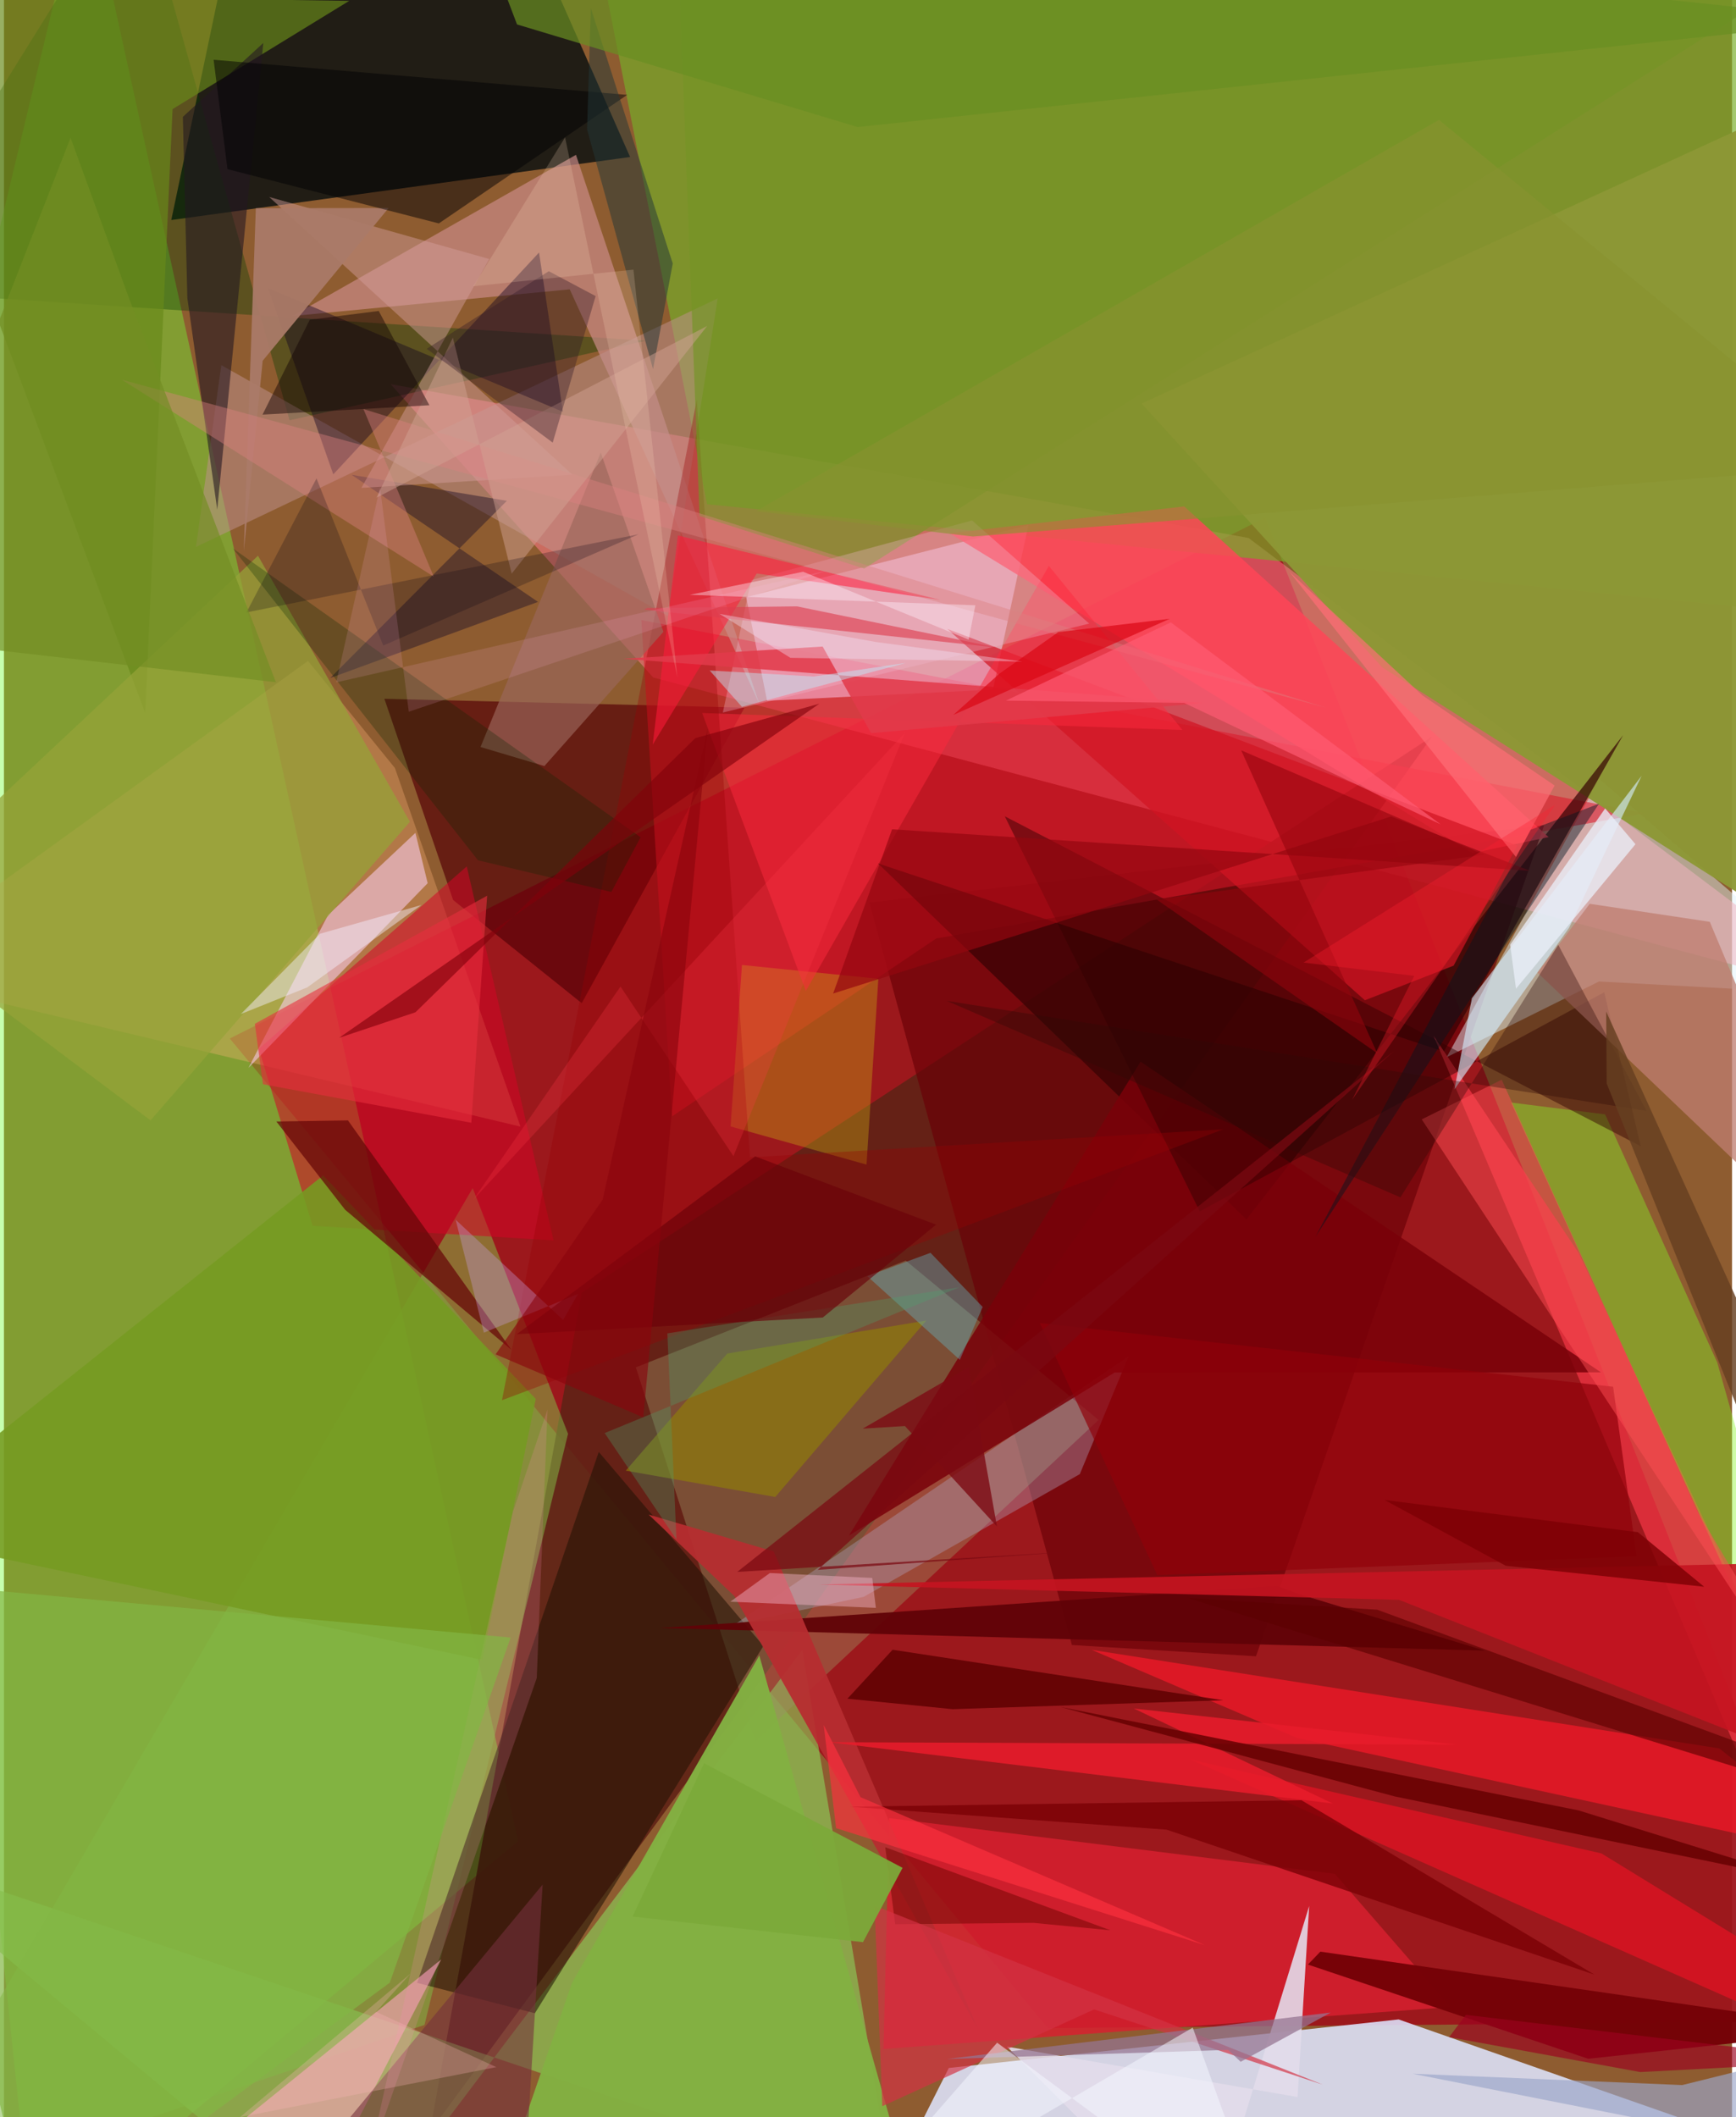 <svg xmlns="http://www.w3.org/2000/svg" width="228" height="278" viewBox="0 0 836 1024"><path fill="#8e5c30" d="M0 0h836v1024H0z"/><path fill="#9d151b" fill-opacity=".945" d="M505.01 980.9L898 977.518 610.1 250.394l-500.828 251.9z"/><path fill="#dee5ff" fill-opacity=".867" d="M874.322 1046.551l-199.618-69.82-217.594 23.471L413.826 1086z"/><path fill="#ff7a8b" fill-opacity=".537" d="M602.065 260.183l-415.012-74.387L314.07 327.658 898 482.952z"/><path fill="#6fff36" fill-opacity=".396" d="M14.207 1086L-62 359.952 39.308-62l209.38 952.449z"/><path fill="#5f2315" fill-opacity=".902" d="M358.36 823.711l332.408-467.39L279.58 625.258l-73.541 405.88z"/><path fill="#77ac29" fill-opacity=".675" d="M340.144 243.898L286.072-30.581 851.84-5.964 898 299.287z"/><path fill="#000b0d" fill-opacity=".769" d="M80.947 106.417L116.303-62h125.773l60.837 137.94z"/><path fill="#8bd059" fill-opacity=".627" d="M430.132 1060.207L-62 894.193 168.51 1086l217.698-287.943z"/><path fill="#6a0006" fill-opacity=".682" d="M516.647 795.63l-97.96-359.078 326.414-37.43-139.405 401.96z"/><path fill="#dff3fb" fill-opacity=".471" d="M697.927 511.333l73.712-36.62 121.882 6.586-121.697-104.485z"/><path fill="#550006" fill-opacity=".678" d="M184.04 337.988l33.257 97.319 62.215 49.883 78.753-142.935z"/><path fill="#9c9162" fill-opacity=".412" d="M305.675 661.335l130.56-51.644 93.308 77.09-166.006 155.191z"/><path fill="#dc1729" fill-opacity=".553" d="M323.235 539.905L308.343 299.9l485.769 93.464-343.079 60.545z"/><path fill="#ffb577" fill-opacity=".322" d="M-62 470.743l311.892 74.17-60.762-173.456-42.055-51.785z"/><path fill="#ffd6fd" fill-opacity=".467" d="M478.457 333.554l17.148-79.637-136.537 34.915 10.107 50.088z"/><path fill="#d71f2f" fill-opacity=".839" d="M643.86 906.313l56.008 64.41-274.374 20.294 2.734-111.677z"/><path fill="#8e9835" fill-opacity=".961" d="M898 469.363l-231.246-146.61L550.36 195.172 898 35.703z"/><path fill="#053e00" fill-opacity=".361" d="M310.498 164.795L-62 140.49 63.976-62l74.189 265.266z"/><path fill="#81b846" fill-opacity=".533" d="M-62 1069.168l288.768-494.534 46.114 118.833-69.427 285.914z"/><path fill="#cc8b89" fill-opacity=".682" d="M276.717 74.887l-137.225 77.97 134.219-12.92 91.65 200.39z"/><path fill="#d20425" fill-opacity=".541" d="M265.876 599.924L223.882 419.06l-100.593 88.237 26.002 85.575z"/><path fill="#340204" fill-opacity=".698" d="M422.845 417.603l178.244 172.233 182.248-234.31-86.779 153.11z"/><path fill="#f23644" fill-opacity=".718" d="M691.62 501l70.235 105.11L898 896.11l-28.233 24.951z"/><path fill="#ff4557" fill-opacity=".839" d="M710.36 412.634l36.898-7.755-176.285-159.936-113.463 12.976z"/><path fill="#211204" fill-opacity=".565" d="M256.844 973.737l110.57-177.67-79.664-93.819-87.88 256.782z"/><path fill="#bd908a" fill-opacity=".529" d="M345.293 144.314L321.12 297.876 105.158 176.623 92.88 264.547z"/><path fill="#fed0f5" fill-opacity=".545" d="M156.809 442.533l42.24-39.703 5.935 24.337-86.703 89.33z"/><path fill="#fb182b" fill-opacity=".667" d="M625.62 840.608L898 899.785l-68.163-54.127-303.612-47.691z"/><path fill="#e3dceb" fill-opacity=".894" d="M581.111 1086l-95.903-96.117 140.586 24.37 5.644-92.403z"/><path fill="#d11422" fill-opacity=".718" d="M701.31 467.05l-42.936 16.742L456.35 304.184l275.741 104.78z"/><path fill="#86f623" fill-opacity=".4" d="M729.087 533.26L898 902.646 828.834 658.97 774.6 538.985z"/><path fill="#fda4bf" fill-opacity=".604" d="M40.78 1086l170.762-138.316L139.744 1086h92.475z"/><path fill="#750207" fill-opacity=".976" d="M766.374 995.746L898 981.638 636.832 943.94l-6.004 6.243z"/><path fill="#afa3bf" fill-opacity=".38" d="M544.045 656.034l-190.36 129.543 62.222-13.248 104.57-59.355z"/><path fill="#790109" fill-opacity=".843" d="M537.303 663.85l235.26-.103-222.71-150.24-141.09 229.213z"/><path fill="#67891a" fill-opacity=".678" d="M81.575 52.77L68.334 344.847-62-2.854 167.04.41z"/><path fill="#c4a514" fill-opacity=".388" d="M422.999 473.41l-5.705 89.87-65.783-18.465 5.516-78.085z"/><path fill="#310201" fill-opacity=".471" d="M578.488 585.9l-94.313-191.092 307.677 159.604-17.688-74.498z"/><path fill="#d4efff" fill-opacity=".612" d="M701.718 526.85l8.432-44.06 82.1-107.565-35.108 73.556z"/><path fill="#759b22" fill-opacity=".878" d="M154.413 568.502L-62 740.835l293.399 62.019 25.863-126.244z"/><path fill="#100021" fill-opacity=".412" d="M258.859 122.127l11.56 77.05-142.75-59.868 31.656 90.12z"/><path fill="#be7d70" fill-opacity=".761" d="M767.154 437.132l-25.246 33.307L898 619.395l-72.766-173.54z"/><path fill="#650608" fill-opacity=".722" d="M166.423 541.903l79.12 111.01-80.498-67.797-33.265-42.686z"/><path fill="#600307" fill-opacity=".941" d="M615.844 767.072l11.082 4.059 89.476 27.22-398.897-10.959z"/><path fill="#d01421" d="M573.725 850.923l268.247 118.77 56.028 3.55-125.181-76.806z"/><path fill="#83b042" fill-opacity=".969" d="M247.05 1039.334l27.715-80.191 90.65-158.45 79.95 283.647z"/><path fill="#25152a" fill-opacity=".471" d="M168.202 229.652l90.165 61.468-100.513 36.802 85.431-85.695z"/><path fill="#95a338" fill-opacity=".725" d="M196.398 397.45L70.91 541.904-62 442.154l184.899-173.362z"/><path fill="#d49f9d" fill-opacity=".463" d="M172.928 235.978l102.082-6.383L128.295 95.263l106.434 30z"/><path fill="#fe293e" fill-opacity=".494" d="M337.77 344.852l232.345 8.223-64.63-79.38L387.92 479.297z"/><path fill="#9ca6c8" fill-opacity=".663" d="M868.692 1040.015l6.694-47.282-63.467 15.742-130.438-5.482z"/><path fill="#b72d30" fill-opacity=".941" d="M311.865 732.547l60.521 17.849 98.721 230.799-117.79-209.248z"/><path fill="#c41420" fill-opacity=".91" d="M898 862.146l-223.046-88.35-280.62-7.414 469.765-10.49z"/><path fill="#75313d" fill-opacity=".584" d="M112.886 1031.246l18.468 36.43L260.603 911.49 250.08 1086z"/><path fill="#980003" fill-opacity=".337" d="M240.93 677.233l94.24-483.917 25.715 366.441 229.018-13.559z"/><path fill="#5e0002" fill-opacity=".847" d="M458.91 826.664l-50.855-5.066 21.846-23.672 159.977 24.43z"/><path fill="#749326" fill-opacity=".671" d="M336.492 249.54L324.723-62 893.25-26.538 416.168 275.006z"/><path fill="#aa7a68" fill-opacity=".941" d="M116.019 266.71l5.832-166.017 64.227-.08-60.92 73.883z"/><path fill="#918106" fill-opacity=".604" d="M349.896 654.662l96.297-15.96-73.046 85.33-72.337-12.731z"/><path fill="#e71c2b" fill-opacity=".867" d="M546.608 826.342l96.258 45.958-243.635-29.66 303.94 1.18z"/><path fill="#9b675b" fill-opacity=".655" d="M230.549 361.3l30.9 9.211 57.576-64.91-30.3-86.703z"/><path fill="#90000a" fill-opacity=".682" d="M501.15 639.923l277.317 30.793 11.336 82.011-231.858 9.096z"/><path fill="#ff4f55" fill-opacity=".49" d="M724.559 522.215l-38.675 19.192L898 863.485l-78.464-131.994z"/><path fill="#231721" fill-opacity=".584" d="M125.469 20.776l-22.292 225.709-14.45-102.286-2.181-87.685z"/><path fill="#020004" fill-opacity=".486" d="M101.428 28.902l6.71 52.91 102.238 26.252 91.122-62.181z"/><path fill="#65b7c3" fill-opacity=".396" d="M462.422 657.71l11.057-25.592-25.251-26.178-30.58 11.318z"/><path fill="#c39ad6" fill-opacity=".369" d="M232.165 644.565l-13.645-54.627 52 48.478 7.225-12.605z"/><path fill="#002600" fill-opacity=".267" d="M229.332 416.094L110.758 265.248 307.99 404.955l-14.149 26.46z"/><path fill="#94070f" fill-opacity=".686" d="M738.31 421.198L429.645 401.1l-28.516 79.441 269.904-85.63z"/><path fill="#021622" fill-opacity=".439" d="M771.645 388.725l-36.14 54.371-101.028 155.1 104.047-196.85z"/><path fill="#f2b7cb" fill-opacity=".325" d="M347.775 344.629l13.667-64.027 106.896-28.87 56.69 49.881z"/><path fill="#ff1a3b" fill-opacity=".549" d="M364.163 277.368l88.85 12.788-126.995-31.175-12.18 101.18z"/><path fill="#7a0005" fill-opacity=".804" d="M769.417 955.042l-206.999-70.11-153.282-11.099 218.565-3.118z"/><path fill="#e23a4a" fill-opacity=".863" d="M419.507 354.608l160.618-14.621-280.423-21.36 96.371-5.917z"/><path fill="#2e0908" fill-opacity=".357" d="M456.079 484.082l219.496 95.05 76.347-122.14 42.705 80.313z"/><path fill="#243737" fill-opacity=".514" d="M323.547 127.453L314 178.552 282.093 62.6l1.822-58.643z"/><path fill="#db8081" fill-opacity=".416" d="M173.901 197.832l465.967 144.556L57.056 183.665l150.88 95.237z"/><path fill="#f8b" fill-opacity=".184" d="M176.196 1046.456l70.031-315.204 16.737-49.499-5.21 129.851z"/><path fill="#660002" fill-opacity=".843" d="M672.65 868.83l200.844 41.508-111.759-34.72-250.608-50z"/><path fill="#f3b4c9" fill-opacity=".439" d="M351.374 774.688l70.423 2.977-1.744-14.467-49.525-2.382z"/><path fill="#688e22" fill-opacity=".71" d="M248.206 11.814L220.182-62 898 9.719l-485.036 51.73z"/><path fill="#ff5c73" fill-opacity=".678" d="M564.524 301.023l130.509 97.702-124.11-58.766-86.232-1.081z"/><path fill="#e82e3d" fill-opacity=".592" d="M121.365 495.184l3.943 29.223 100.79 18.627 7.655-109.813z"/><path fill="#6d0600" fill-opacity=".49" d="M498.014 930.024l-66.842.658-4.833-37.252 108.913 40.172z"/><path fill="#d33244" fill-opacity=".682" d="M527.377 971.883l-102.45 46.806-3.74-97.007 216.836 86.592z"/><path fill="#82b644" fill-opacity=".698" d="M245.113 792.027L-62 764.113 14.203 1086 186.67 958.938z"/><path fill="#7ca939" fill-opacity=".945" d="M434.736 903.407l-96.047-50.598-34.57 74.161 111.451 12.38z"/><path fill="#5c0000" fill-opacity=".635" d="M848.749 846.352L898 873.213 572.639 772.888l91.665 5.66z"/><path fill="#d3a394" fill-opacity=".467" d="M217.159 163.298l28.46 114.157 94.58-119.783-159.997 83.064z"/><path fill="#7c0b13" fill-opacity=".8" d="M435.867 689.726l-20.399 1.25 51.28-29.766 13.632 77.101z"/><path fill="#070014" fill-opacity=".231" d="M306.98 258.413l-189.662 37.78L151.2 231.4l32.287 80.83z"/><path fill="#eaeef8" fill-opacity=".773" d="M728.67 456.938l45.936-65.917 14.674 17.29-57.798 69.883z"/><path fill="#967592" fill-opacity=".729" d="M641.87 973.39l-185.799 22.48 136.146-4.405 6.061 5.745z"/><path fill="#bbefff" fill-opacity=".443" d="M391.655 327.21l-50.25-2.917 15.605 17.584 79.345-21.255z"/><path fill="#663f21" fill-opacity=".824" d="M775.354 524.047l-.245-34.792L898 760.003v68.345z"/><path fill="#ff6e77" fill-opacity=".686" d="M750.164 379.928l-18.7 34.558-109.725-138.06 64.537 59.934z"/><path fill="#81000a" fill-opacity=".616" d="M394.44 340.366L162.123 501.963l36.961-12.369 135.381-132.583z"/><path fill="#130404" fill-opacity=".459" d="M125.088 200.54l22.87-45.9 33.34-4.236 24.52 45.606z"/><path fill="#d90613" fill-opacity=".694" d="M510.052 305.722l-28.436 20.075-22.377 20 104.776-46.514z"/><path fill="#889230" fill-opacity=".616" d="M898 225.091L694.22 57.99 363.858 247.234 468.743 259.5z"/><path fill="#f3f7ff" fill-opacity=".525" d="M394.884 1086l85.584-98.025L613.02 1086l-37.923-105.322z"/><path fill="#f4f0ff" fill-opacity=".451" d="M152.96 451.604l-38.356 38.841 32.07-12.85 55.251-39.872z"/><path fill="#7a0911" fill-opacity=".722" d="M393.706 759.277l125.907-9.014-164.866 10.006L672.52 508.346z"/><path fill="#dc3c4f" fill-opacity=".616" d="M309.67 294.837l1.537-.732 72.388-.834 97.28 20.007z"/><path fill="#92040d" fill-opacity=".58" d="M664.352 509.426l-106.59-74.272 158.345-21.734-117.57-50.516z"/><path fill="#4fa06e" fill-opacity=".314" d="M290.603 693.117l171.564-70.502-141.227 22.28 4.397 99.736z"/><path fill="#fd3649" fill-opacity=".259" d="M435.847 354.433l-82.943 204.755-54.64-82.035-71.248 103.15z"/><path fill="#ff303e" fill-opacity=".647" d="M402.57 884.21l-6.005-49.872 17.835 34.899 166.679 71.596z"/><path fill="#321a26" fill-opacity=".369" d="M204.51 168.71l60.964 45.368 20.756-70.87-22.664-12.036z"/><path fill="#fcaad9" fill-opacity=".153" d="M160.733 330.036l21.193-94.33 13.917 108.537 202.275-68.269z"/><path fill="#fff2ff" fill-opacity=".388" d="M469.939 292.752l-138.152-5.06 54.83-11.159 80.074 32.832z"/><path fill="#690008" fill-opacity=".639" d="M363.403 559.302l87.523 33.025-54.802 44.912-148.002 8.043z"/><path fill="#fcd8be" fill-opacity=".204" d="M227.104 138.422l44.351-71.98 54.359 261.433-21.287-197.454z"/><path fill="#9b021f" fill-opacity=".659" d="M699.129 985.29l8.108-10.78 186.414 22.317-102.091 5.351z"/><path fill="#7c0004" fill-opacity=".82" d="M790.465 741.062l32.048 26.387-95.988-10.145-58.612-31.82z"/><path fill="#f3ecfe" fill-opacity=".353" d="M421.571 310.479L346.15 296.9l34.327 21.27 112.168 1.8z"/><path fill="#fc1f30" fill-opacity=".329" d="M682.267 471.984l-53.534-6.424 121.716-76.334-98.263 142.756z"/><path fill="#ffb6bf" fill-opacity=".271" d="M238.187 999.8l-123.945 24.155 82.411-69.37-16.628 18.464z"/><path fill="#748d23" fill-opacity=".686" d="M32.215 66.666L-62 307.753l193.55 22.214L60.648 144.63z"/><path fill="#8a040d" fill-opacity=".612" d="M309.282 685.53l31.134-332.969-50.786 227.671-51.774 74.817z"/></svg>